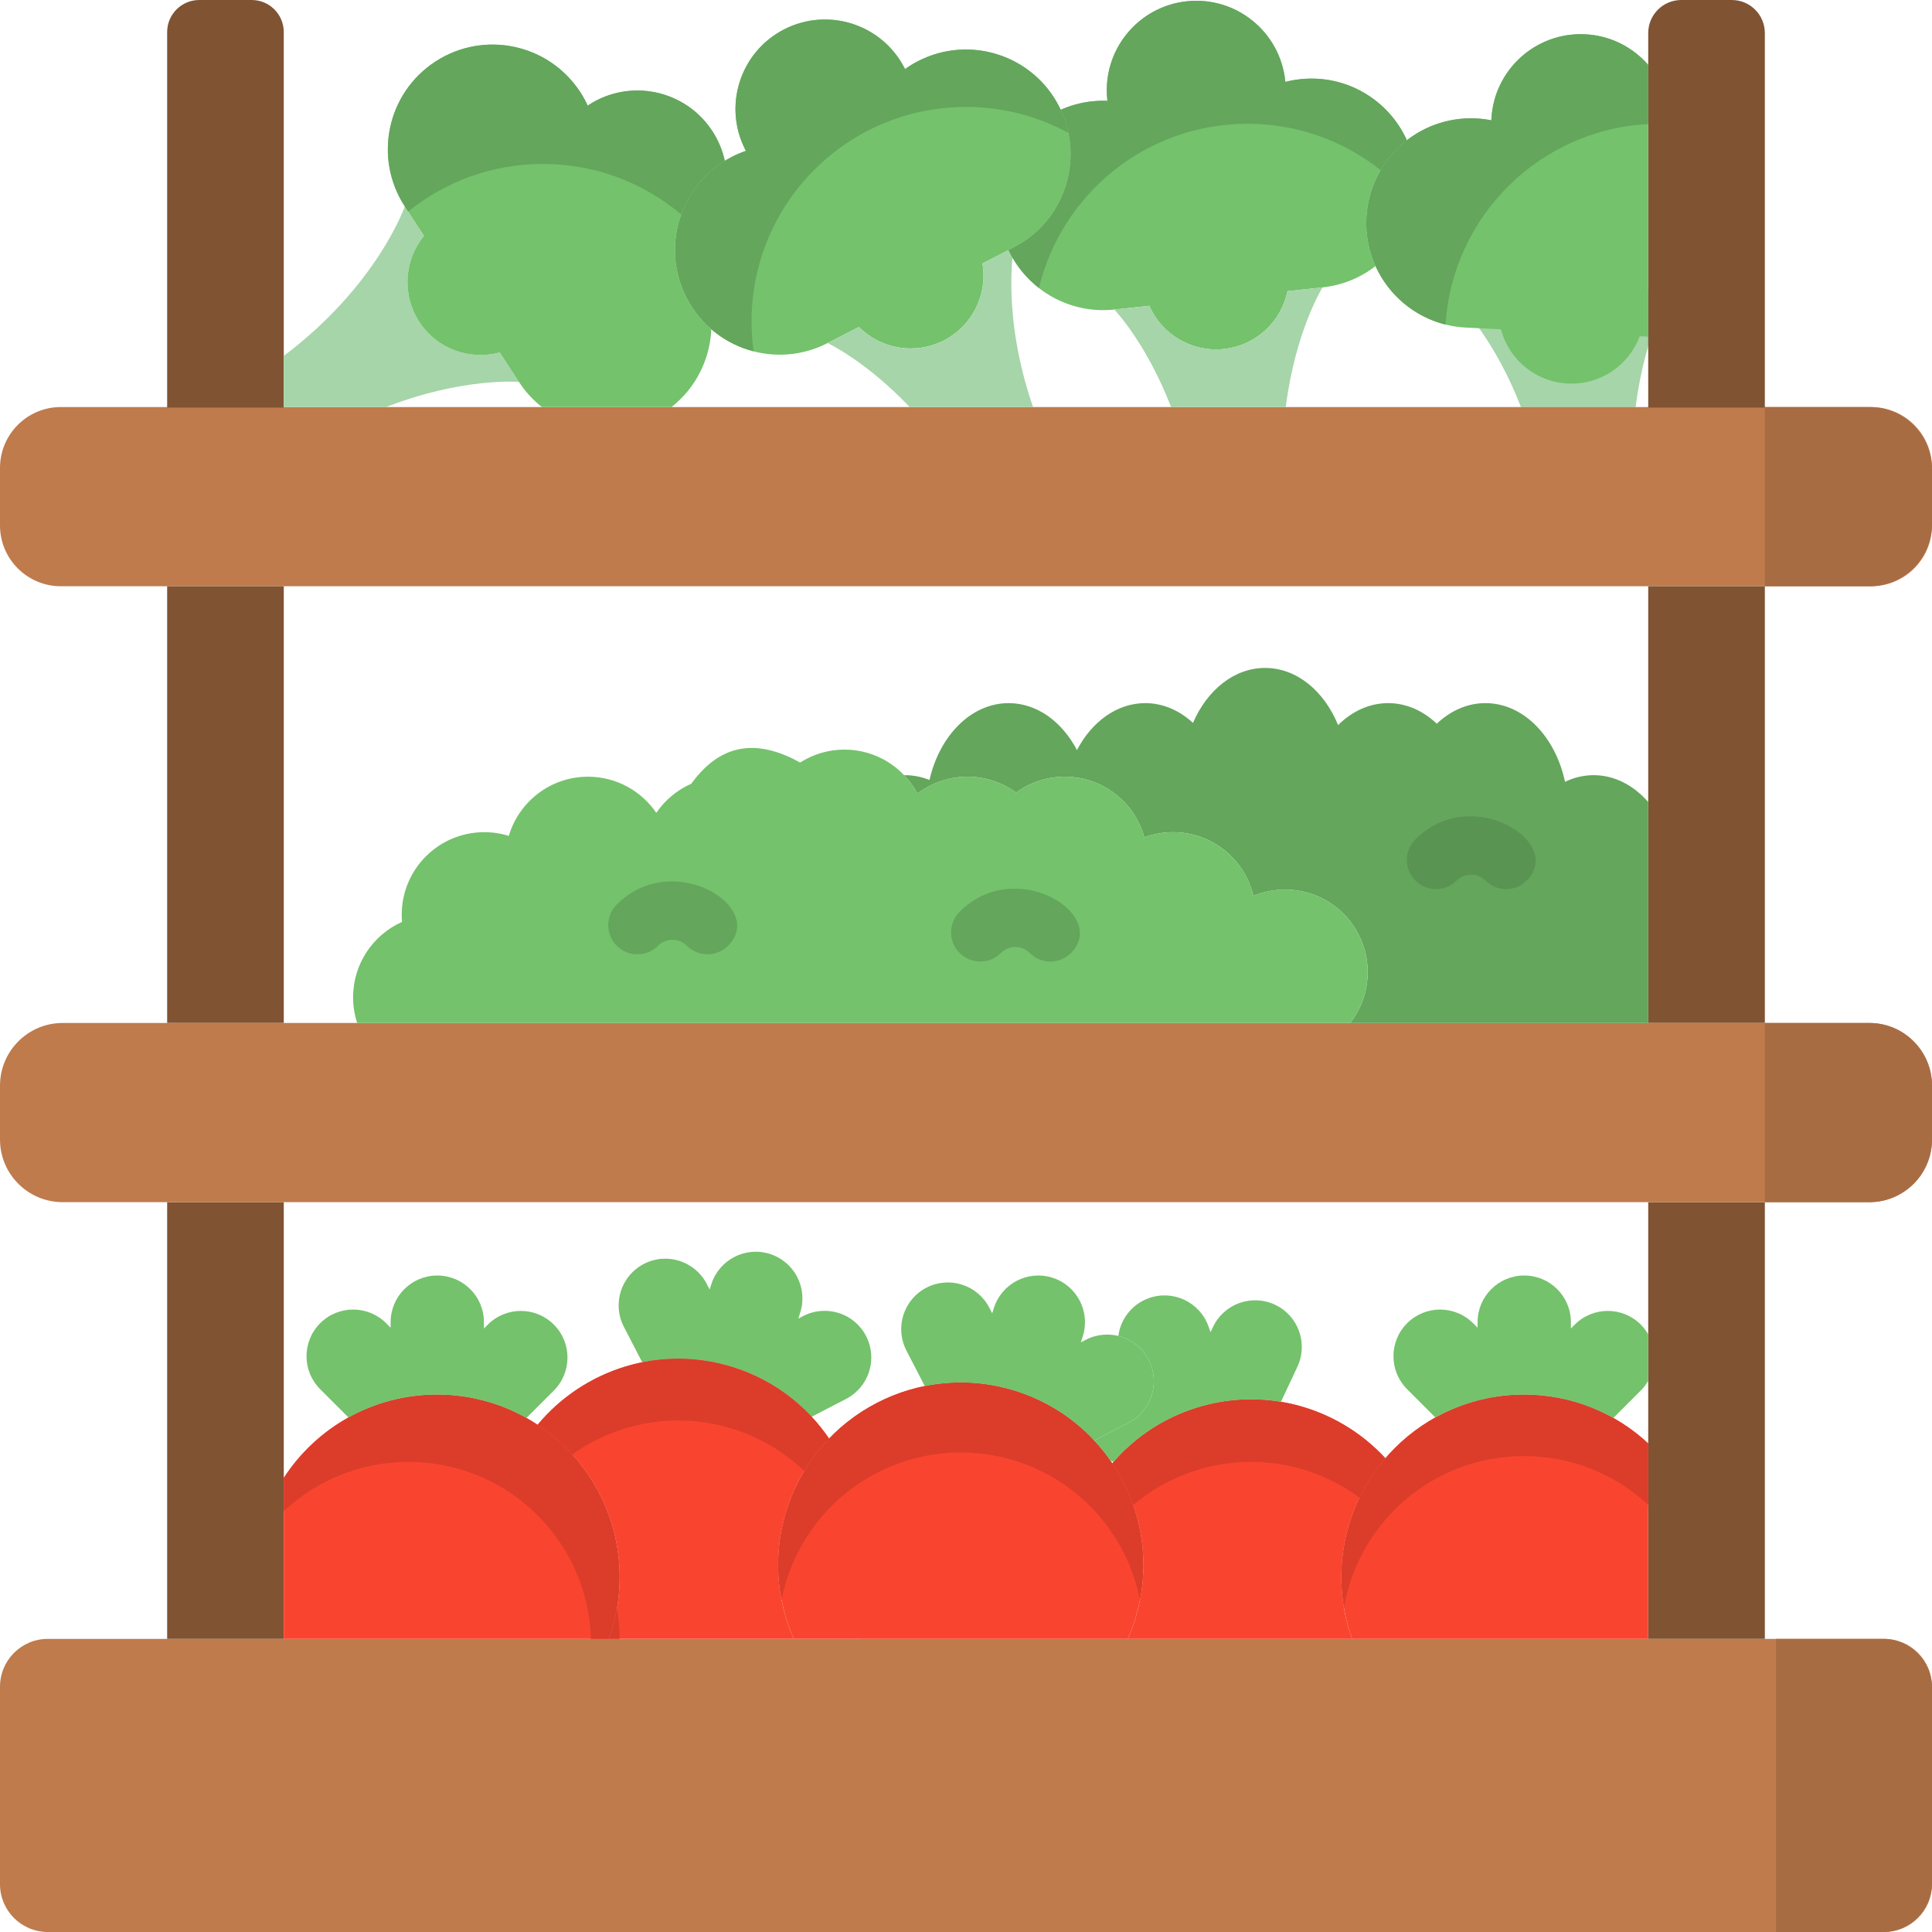 <svg height="512pt" viewBox="0 0 512.001 512" width="512pt" xmlns="http://www.w3.org/2000/svg"><path d="m433.461 107.871c2.52-20.094 9.734-31.707 9.734-31.707l-9.277.988c-1.645 8.023-8.309 14.422-16.887 15.336-8.582.914-16.441-3.941-19.734-11.441l-9.281.988s8.469 8.766 15.043 25.836zm0 0" fill="#a5d5a8"/><path d="m12.668 512h486.668c6.992 0 12.664-5.672 12.664-12.668v-52.344c0-6.996-5.672-12.668-12.664-12.668h-486.668c-6.996 0-12.668 5.672-12.668 12.668v52.344c0 6.996 5.672 12.668 12.668 12.668zm0 0" fill="#bf7b4c"/><path d="m470.656 434.32v77.68h28.293c7.207 0 13.051-5.84 13.051-13.047v-51.586c0-7.207-5.844-13.047-13.051-13.047zm0 0" fill="#a86c43"/><path d="m16.125 155.363h479.75c8.906 0 16.125-7.223 16.125-16.129v-15.238c0-8.906-7.219-16.125-16.125-16.125h-479.75c-8.906 0-16.125 7.223-16.125 16.129v15.238c0 8.902 7.219 16.125 16.125 16.125zm0 0" fill="#bf7b4c"/><path d="m467.703 107.871v47.492h27.684c9.176 0 16.613-7.438 16.613-16.613v-14.266c0-9.176-7.438-16.609-16.613-16.609h-27.684zm0 0" fill="#a86c43"/><g fill="#805333"><path d="m467.703 434.32h-30.906v-115.734h30.906zm0 0"/><path d="m467.703 271.098h-30.906v-115.734h30.906zm0 0"/><path d="m75.203 434.32h-30.906v-115.734h30.906zm0 0"/><path d="m75.203 271.098h-30.906v-115.734h30.906zm0 0"/><path d="m44.297 108.008h30.906v-99.508c0-4.695-3.805-8.5-8.5-8.5h-13.906c-4.691 0-8.5 3.805-8.5 8.5zm0 0"/></g><path d="m0 287.707v14.266c0 9.176 7.438 16.613 16.613 16.613h478.773c9.176 0 16.613-7.438 16.613-16.613v-14.266c0-9.172-7.438-16.609-16.613-16.609h-478.773c-9.176 0-16.613 7.438-16.613 16.609zm0 0" fill="#bf7b4c"/><path d="m467.703 271.098v47.488h27.684c9.176 0 16.613-7.438 16.613-16.613v-14.262c0-9.176-7.438-16.613-16.613-16.613zm0 0" fill="#a86c43"/><path d="m422.348 205.426c-2.672 0-5.234.625-7.602 1.766-2.551-12.023-11.023-20.855-21.09-20.855-4.82 0-9.273 2.027-12.891 5.457-3.617-3.43-8.07-5.457-12.891-5.457-4.988 0-9.586 2.172-13.266 5.82-3.672-9.008-10.957-15.148-19.348-15.148-8.215 0-15.363 5.879-19.105 14.57-3.574-3.297-7.938-5.242-12.652-5.242-7.523 0-14.16 4.93-18.098 12.441-3.938-7.508-10.574-12.441-18.098-12.441-9.93 0-18.309 8.594-20.984 20.367-2.055-.828-4.238-1.277-6.504-1.277-.074 0-.145.008-.219.008 1.387 1.453 2.578 3.094 3.527 4.887 3.68-2.812 8.277-4.484 13.266-4.484 4.82 0 9.273 1.562 12.891 4.203 3.617-2.641 8.07-4.203 12.891-4.203 10.066 0 18.539 6.801 21.09 16.055 2.367-.875 4.93-1.355 7.602-1.355 10.363 0 19.039 7.207 21.301 16.883 2.586-1.078 5.426-1.672 8.402-1.672 12.086 0 21.883 9.793 21.883 21.879 0 5.082-1.738 9.758-4.645 13.473h78.988v-58.555c-3.855-4.418-8.906-7.117-14.449-7.117zm0 0" fill="#63a65c"/><path d="m436.797 8.758v99.25h30.906v-99.25c0-4.836-3.922-8.758-8.758-8.758h-13.391c-4.836 0-8.758 3.922-8.758 8.758zm0 0" fill="#805333"/><path d="m132.438 93.387c-7.898 2.176-16.621-.863-21.324-8.094-4.703-7.234-3.941-16.441 1.246-22.777l-5.086-7.824s-7.191 20.883-32.07 39.617v13.566h27.094c20.383-7.934 35.23-6.664 35.23-6.664zm0 0" fill="#a5d5a8"/><path d="m243.301 16.195c-1.223.625-2.375 1.336-3.461 2.109-.047-.086-.086-.176-.129-.266-5.988-11.645-20.285-16.23-31.93-10.246-11.645 5.988-16.23 20.285-10.246 31.93.047.086.098.172.145.258-1.266.434-2.512.957-3.734 1.586-13.625 7.008-18.996 23.734-11.988 37.363 7.008 13.629 23.734 18.996 37.363 11.988 2.516-1.293 5.316-2.734 8.301-4.266 5.777 5.805 14.859 7.5 22.531 3.555 7.676-3.949 11.582-12.316 10.219-20.395 2.984-1.535 5.789-2.977 8.301-4.27 13.629-7.004 18.996-23.734 11.988-37.363-7.004-13.625-23.734-18.992-37.359-11.984zm0 0" fill="#74c26c"/><path d="m199.168 85.164c0-31.387 25.445-56.832 56.832-56.832 9.836 0 19.09 2.496 27.16 6.895-.5-2.395-1.324-4.762-2.5-7.043-7.004-13.629-23.734-18.996-37.359-11.988-1.223.625-2.375 1.336-3.461 2.109-.047-.086-.086-.176-.129-.266-5.988-11.645-20.285-16.23-31.93-10.246-11.645 5.988-16.23 20.285-10.246 31.93.047.086.098.172.145.258-1.266.434-2.512.957-3.734 1.586-13.625 7.008-18.996 23.734-11.988 37.363 3.773 7.332 10.359 12.277 17.762 14.184-.363-2.598-.551-5.254-.551-7.949zm0 0" fill="#63a65c"/><path d="m181.961 78.93c-6.68-12.984-2.113-28.777 10.121-36.301-.594-2.723-1.676-5.383-3.285-7.859-7.141-10.977-21.824-14.09-32.805-6.949-.082.055-.16.113-.246.168-.555-1.211-1.207-2.398-1.953-3.551-8.355-12.848-25.543-16.488-38.387-8.133-12.848 8.352-16.488 25.539-8.133 38.387 1.539 2.367 3.258 5.012 5.086 7.82-5.191 6.34-5.953 15.547-1.246 22.777 4.703 7.234 13.426 10.273 21.324 8.098 1.828 2.812 3.547 5.453 5.09 7.824 1.695 2.609 3.766 4.832 6.082 6.66h34.348c6.539-5.141 10.207-12.758 10.547-20.625-2.621-2.262-4.863-5.047-6.543-8.316zm0 0" fill="#74c26c"/><path d="m108.164 56.062c9.762-7.895 22.188-12.621 35.719-12.621 13.969 0 26.758 5.035 36.652 13.395 2.07-5.742 6.027-10.816 11.547-14.207-.594-2.723-1.676-5.387-3.285-7.859-7.141-10.977-21.824-14.09-32.805-6.949-.082.055-.16.113-.246.168-.555-1.211-1.207-2.402-1.953-3.555-8.355-12.844-25.543-16.484-38.387-8.133-12.848 8.355-16.488 25.543-8.133 38.391.289.445.59.906.891 1.371zm0 0" fill="#63a65c"/><path d="m241.074 107.871h32.691c-8.465-24.566-5.094-42.324-5.094-42.324l-8.301 4.266c1.363 8.078-2.543 16.449-10.219 20.395-7.672 3.945-16.754 2.254-22.531-3.555l-8.301 4.266s10.117 4.691 21.754 16.953zm0 0" fill="#a5d5a8"/><path d="m436.797 17.199c-4.086-4.691-9.992-7.781-16.699-8.113-13.078-.652-24.207 9.422-24.859 22.5-.004.098-.004.199-.004.297-1.309-.258-2.652-.43-4.023-.496-15.309-.762-28.332 11.027-29.094 26.332-.762 15.305 11.027 28.328 26.332 29.09 2.824.145 5.969.301 9.32.465 2.09 7.922 9.102 13.934 17.723 14.363 8.617.43 16.191-4.855 19.059-12.531.762.039 1.508.074 2.246.113zm0 0" fill="#74c26c"/><path d="m436.797 32.871v-15.672c-4.086-4.691-9.992-7.781-16.699-8.113-13.078-.652-24.207 9.422-24.859 22.5-.004.098-.004.199-.004.297-1.309-.258-2.652-.43-4.023-.496-15.309-.762-28.332 11.027-29.094 26.332-.672 13.457 8.363 25.152 20.961 28.297 1.801-28.715 24.926-51.645 53.719-53.145zm0 0" fill="#63a65c"/><path d="m362.117 57.719c.418-8.418 4.547-15.762 10.723-20.551-4.789-10.629-16-17.484-28.23-16.184-1.363.145-2.695.391-3.988.723-.008-.102-.012-.199-.023-.297-1.387-13.023-13.062-22.453-26.086-21.07-13.02 1.387-22.453 13.062-21.066 26.086.008.098.027.195.039.293-1.336-.051-2.688-.012-4.055.133-2.957.316-5.754 1.09-8.332 2.234 6.324 13.453.906 29.605-12.426 36.457-.457.238-.934.48-1.406.727 4.895 10.391 15.969 17.047 28.035 15.762 2.809-.297 5.941-.629 9.277-.984 3.293 7.5 11.156 12.352 19.734 11.441 8.582-.914 15.246-7.312 16.887-15.336 3.336-.355 6.469-.691 9.281-.988 5.32-.566 10.121-2.602 14.059-5.66-1.758-3.887-2.648-8.23-2.422-12.785zm0 0" fill="#74c26c"/><path d="m330.598 32.793c13.332 0 25.594 4.594 35.289 12.281 1.797-3.066 4.168-5.746 6.953-7.906-4.789-10.629-16-17.484-28.23-16.184-1.363.145-2.695.391-3.988.723-.008-.102-.012-.199-.023-.297-1.387-13.023-13.062-22.453-26.086-21.07-13.02 1.387-22.453 13.062-21.066 26.086.008.098.027.195.039.293-1.336-.051-2.688-.012-4.055.133-2.957.316-5.754 1.09-8.332 2.234 6.324 13.453.906 29.605-12.426 36.457-.457.238-.934.48-1.406.727 1.875 3.984 4.66 7.418 8.062 10.066 5.984-24.977 28.457-43.543 55.27-43.543zm0 0" fill="#63a65c"/><path d="m340.746 107.871c2.52-20.094 9.734-31.707 9.734-31.707l-9.281.988c-1.641 8.023-8.305 14.422-16.887 15.336-8.578.91-16.441-3.941-19.734-11.441l-9.277.984s8.465 8.77 15.043 25.84zm0 0" fill="#a5d5a8"/><path d="m340.57 235.742c-2.977 0-5.816.598-8.402 1.676-2.262-9.676-10.938-16.883-21.301-16.883-2.672 0-5.234.48-7.602 1.355-2.551-9.254-11.023-16.055-21.09-16.055-4.82 0-9.273 1.562-12.891 4.203-3.617-2.641-8.07-4.203-12.891-4.203-4.988 0-9.586 1.672-13.266 4.48-3.668-6.934-10.957-11.664-19.348-11.664-4.324 0-8.344 1.262-11.734 3.426-10.855-6.012-20.703-5.625-28.848 5.617-3.766 1.664-6.98 4.352-9.273 7.719-3.938-5.781-10.574-9.578-18.098-9.578-9.93 0-18.309 6.617-20.984 15.68-2.055-.637-4.238-.98-6.504-.98-12.086 0-21.879 9.793-21.879 21.879 0 .641.031 1.27.086 1.895-7.645 3.414-12.973 11.074-12.973 19.988 0 2.375.383 4.656 1.082 6.797h263.148c2.91-3.715 4.648-8.387 4.648-13.473 0-12.082-9.797-21.879-21.883-21.879zm0 0" fill="#74c26c"/><path d="m115.812 369.574c-17.027 0-31.984 8.801-40.609 22.094v42.652h86.148c1.836-5.113 2.844-10.617 2.844-16.359 0-26.723-21.664-48.387-48.383-48.387zm0 0" fill="#f94530"/><path d="m115.812 369.574c-17.027 0-31.984 8.801-40.609 22.094v8.82c8.648-8.102 20.27-13.066 33.055-13.066 26.223 0 47.574 20.863 48.359 46.898h4.734c1.836-5.113 2.844-10.617 2.844-16.359 0-26.723-21.664-48.387-48.383-48.387zm0 0" fill="#db3d2a"/><path d="m92.348 375.645c6.949-3.863 14.949-6.07 23.465-6.07 8.609 0 16.688 2.262 23.691 6.203l7.266-7.266c4.828-4.828 4.828-12.656 0-17.484s-12.656-4.828-17.484 0l-1.035 1.035v-1.676c0-6.828-5.535-12.363-12.363-12.363s-12.367 5.535-12.367 12.363v1.465l-1.184-1.188c-4.828-4.828-12.656-4.828-17.484 0-4.828 4.828-4.828 12.656 0 17.488zm0 0" fill="#74c26c"/><path d="m403.863 369.574c-26.719 0-48.383 21.664-48.383 48.387 0 5.742 1.004 11.25 2.84 16.359h78.477v-51.793c-8.637-8.031-20.207-12.953-32.934-12.953zm0 0" fill="#f94530"/><path d="m403.863 369.574c-26.719 0-48.383 21.664-48.383 48.387 0 2.777.234 5.496.684 8.141 3.883-22.836 23.762-40.223 47.699-40.223 12.727 0 24.297 4.918 32.934 12.949v-16.301c-8.637-8.031-20.207-12.953-32.934-12.953zm0 0" fill="#db3d2a"/><path d="m436.797 353.625c-.531-.926-1.18-1.805-1.973-2.598-4.828-4.828-12.656-4.828-17.484 0l-1.035 1.039v-1.68c0-6.828-5.535-12.363-12.367-12.363-6.828 0-12.363 5.535-12.363 12.363v1.465l-1.184-1.184c-4.828-4.828-12.656-4.828-17.488 0-4.828 4.828-4.828 12.656 0 17.484l7.496 7.496c6.953-3.863 14.949-6.07 23.465-6.07 8.609 0 16.688 2.258 23.695 6.199l7.262-7.266c.793-.789 1.441-1.668 1.977-2.594zm0 0" fill="#74c26c"/><path d="m170.199 361.023c7.797-1.574 16.086-1.25 24.199 1.328 8.207 2.613 15.219 7.215 20.699 13.098l9.125-4.723c6.066-3.137 8.438-10.598 5.301-16.66-3.137-6.066-10.594-8.441-16.66-5.305l-1.301.676.508-1.598c2.07-6.508-1.527-13.461-8.035-15.531-6.504-2.07-13.457 1.527-15.527 8.031l-.445 1.398-.77-1.488c-3.137-6.066-10.598-8.441-16.66-5.301-6.066 3.137-8.441 10.594-5.305 16.66zm0 0" fill="#74c26c"/><path d="m298.863 434.32c.695-1.578 1.316-3.207 1.852-4.891 8.102-25.465-5.973-52.676-31.438-60.777-25.461-8.102-52.672 5.973-60.773 31.438-3.73 11.719-2.75 23.801 1.863 34.23zm0 0" fill="#f94530"/><path d="m208.504 418.645c8.102-25.465 35.312-39.539 60.773-31.438 17.438 5.547 29.531 20.051 32.824 36.82 4.676-23.801-9.152-47.844-32.824-55.375-25.461-8.102-52.672 5.973-60.773 31.438-2.555 8.027-2.902 16.223-1.383 23.941.352-1.801.812-3.598 1.383-5.387zm0 0" fill="#db3d2a"/><path d="m208.504 400.09c2.324-7.309 6.23-13.676 11.211-18.852-5.879-8.648-14.578-15.469-25.316-18.887-19.355-6.156-39.711.508-51.926 15.238 13.086 8.66 21.723 23.504 21.723 40.371 0 5.742-1.004 11.25-2.84 16.359h49.012c-4.613-10.426-5.594-22.512-1.863-34.23zm0 0" fill="#f94530"/><path d="m151.645 385.461c11.973-8.531 27.668-11.52 42.754-6.719 7.254 2.309 13.578 6.168 18.73 11.098 1.887-3.145 4.102-6.02 6.586-8.602-5.879-8.648-14.578-15.469-25.316-18.887-19.355-6.156-39.711.508-51.926 15.238 3.379 2.234 6.461 4.883 9.172 7.871zm0 0" fill="#db3d2a"/><path d="m161.355 434.32h2.84c0-2.785-.238-5.52-.691-8.176-.484 2.816-1.207 5.547-2.148 8.176zm0 0" fill="#db3d2a"/><path d="m367.152 386.465c-12.809-13.914-33.184-19.57-52.078-12.734-8.172 2.957-15.047 7.895-20.309 14.062 7.93 11.824 10.602 27.016 5.949 41.637-.535 1.684-1.156 3.312-1.852 4.891h59.457c-1.836-5.109-2.84-10.617-2.84-16.359 0-12.035 4.402-23.031 11.672-31.496zm0 0" fill="#f94530"/><path d="m315.074 390.324c15.805-5.723 32.645-2.699 45.223 6.586 1.836-3.781 4.145-7.289 6.855-10.445-12.809-13.914-33.184-19.57-52.078-12.734-8.172 2.957-15.047 7.895-20.309 14.062 2.309 3.438 4.168 7.16 5.535 11.074 4.258-3.609 9.215-6.535 14.773-8.543zm0 0" fill="#db3d2a"/><path d="m245.078 367.324c7.797-1.574 16.086-1.254 24.199 1.328 8.207 2.613 15.219 7.215 20.699 13.094l9.125-4.719c6.066-3.137 8.438-10.598 5.301-16.664-3.137-6.062-10.594-8.438-16.66-5.301l-1.301.676.508-1.602c2.07-6.504-1.527-13.457-8.035-15.527-6.504-2.07-13.457 1.523-15.527 8.031l-.445 1.398-.77-1.492c-3.137-6.062-10.598-8.438-16.66-5.301-6.066 3.137-8.441 10.598-5.301 16.664zm0 0" fill="#74c26c"/><path d="m337.875 345.758c-6.184-2.898-13.543-.234-16.441 5.949l-.621 1.324-.57-1.578c-2.324-6.418-9.414-9.742-15.836-7.418-4.488 1.625-7.457 5.586-8.043 10.012 3.344.824 6.332 3.02 8.039 6.316 3.137 6.066.766 13.527-5.301 16.664l-9.125 4.719c1.551 1.668 2.98 3.434 4.277 5.293l.82.383c5.223-5.996 11.992-10.793 20-13.691 8.098-2.93 16.461-3.555 24.391-2.23l4.359-9.301c2.898-6.184.234-13.547-5.949-16.441zm0 0" fill="#74c26c"/><path d="m163.449 239.703c-3.016 3.016-3.016 7.91 0 10.926 3.02 3.02 7.91 3.02 10.93 0 2.113-2.113 5.535-2.113 7.648 0 3.016 3.02 7.906 3.02 10.926 0 10.258-10.258-14.703-25.727-29.504-10.926zm0 0" fill="#63a65c"/><path d="m265.246 252.551c2.113-2.113 5.531-2.113 7.648 0 3.016 3.02 7.906 3.02 10.926 0 10.113-10.109-14.609-25.816-29.504-10.926-3.016 3.02-3.016 7.91 0 10.926 3.02 3.02 7.91 3.02 10.93 0zm0 0" fill="#63a65c"/><path d="m375.098 222.434c-3.02 3.02-3.02 7.91 0 10.93 3.016 3.016 7.91 3.016 10.926 0 2.109-2.109 5.539-2.109 7.648 0 3.02 3.016 7.91 3.016 10.93 0 10.094-10.102-14.633-25.805-29.504-10.93zm0 0" fill="#599452"/></svg>